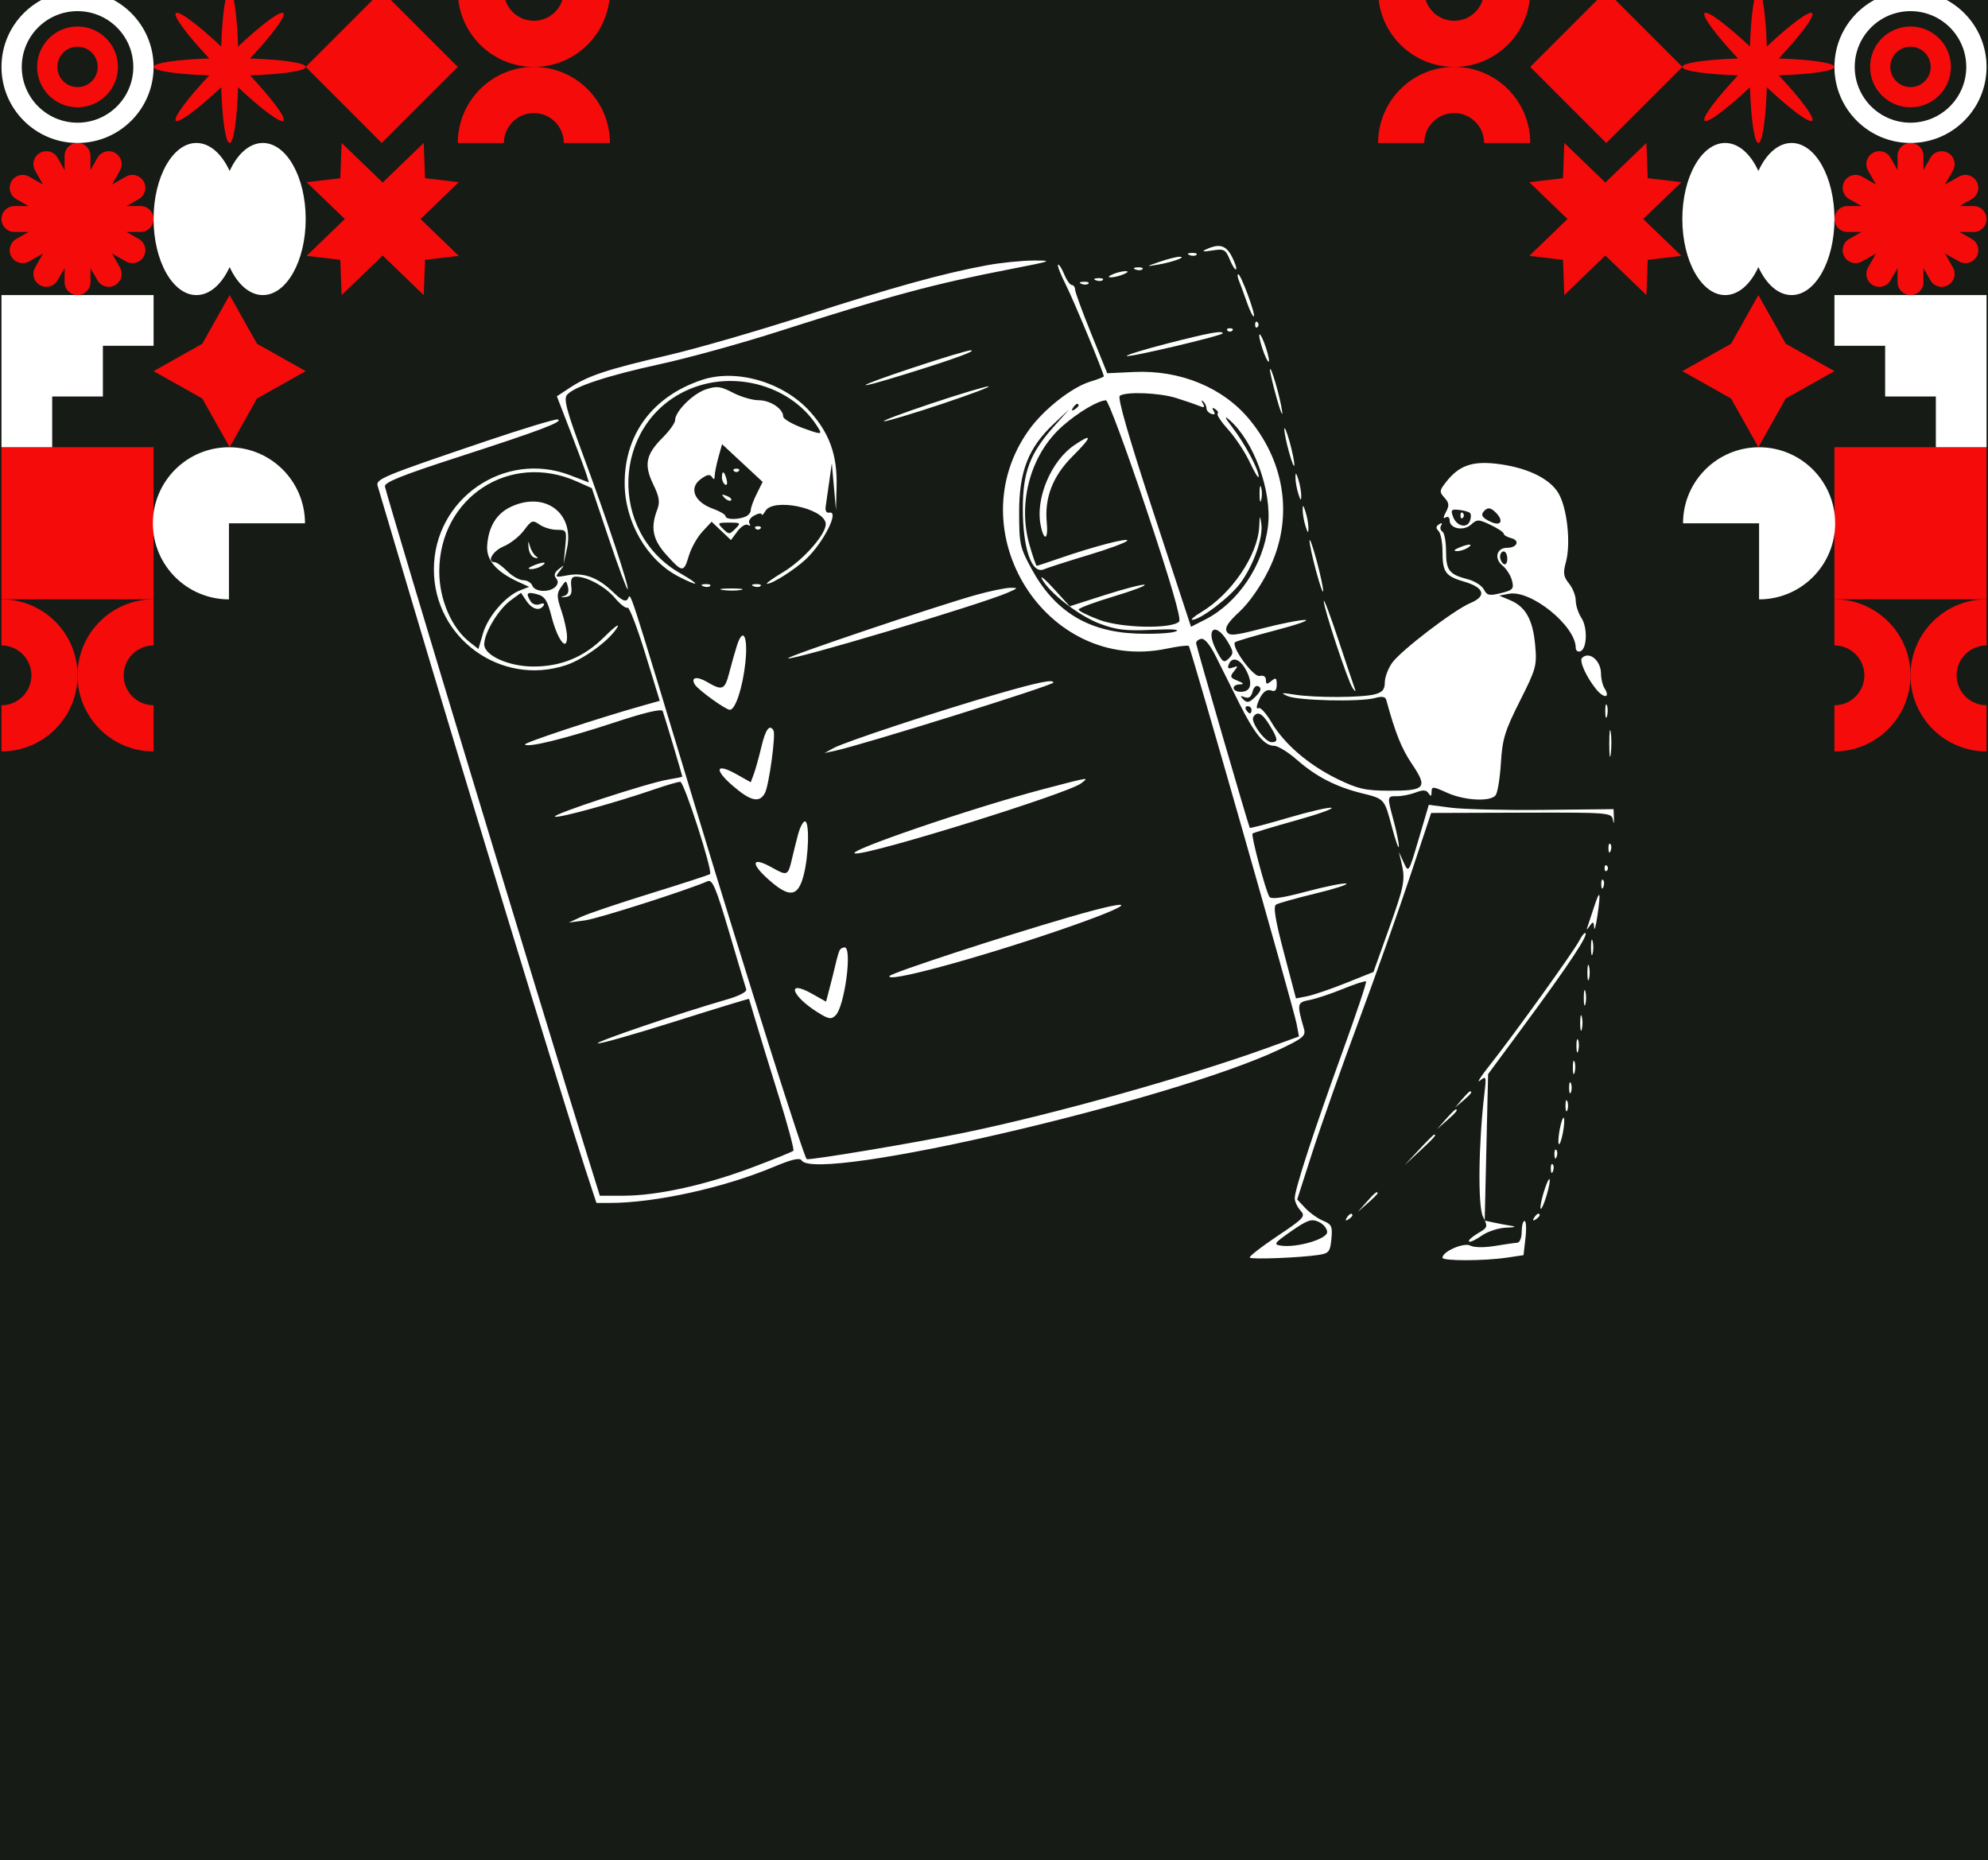 <svg width="590" height="552" viewBox="0 0 590 552" fill="none" xmlns="http://www.w3.org/2000/svg">
<rect x="0" y="0" width="590" height="552" fill="#333333" stroke="none"/>
<g clip-path="url(#clip0_435_1434)">
<rect width="590" height="552" fill="#171B16"/>
<rect width="45.142" height="45.142" transform="matrix(4.37114e-08 -1 -1 -4.37114e-08 45.582 177.858)" fill="#F60B0B"/>
<path d="M45.582 87.573L45.582 102.62L30.535 102.62L30.535 117.668L15.487 117.668L15.487 132.715L0.44 132.715L0.44 87.573L45.582 87.573Z" fill="white"/>
<path d="M113.296 -2.712L135.867 19.859L113.296 42.43L90.725 19.859L113.296 -2.712Z" fill="#F60B0B"/>
<path d="M45.582 177.858C33.116 177.858 23.011 187.963 23.011 200.429C23.011 212.895 33.116 223 45.582 223L45.582 209.31C40.677 209.31 36.701 205.334 36.701 200.429C36.701 195.524 40.677 191.548 45.582 191.548L45.582 177.858Z" fill="#F60B0B"/>
<path d="M0.439 223C12.905 223 23.011 212.895 23.011 200.429C23.011 187.963 12.905 177.858 0.439 177.858L0.439 191.548C5.344 191.548 9.321 195.524 9.321 200.429C9.321 205.334 5.344 209.31 0.439 209.31L0.439 223Z" fill="#F60B0B"/>
<path d="M135.867 -2.712C135.867 9.754 145.973 19.859 158.439 19.859C170.904 19.859 181.01 9.754 181.01 -2.712L167.32 -2.712C167.32 2.193 163.343 6.169 158.439 6.169C153.534 6.169 149.557 2.193 149.557 -2.712L135.867 -2.712Z" fill="#F60B0B"/>
<path d="M181.01 42.43C181.01 29.965 170.904 19.859 158.438 19.859C145.973 19.859 135.867 29.965 135.867 42.43L149.557 42.43C149.557 37.525 153.534 33.549 158.438 33.549C163.343 33.549 167.32 37.525 167.32 42.43L181.01 42.43Z" fill="#F60B0B"/>
<path d="M76.271 118.262L68.153 132.715L60.035 118.262L45.582 110.144L60.035 102.026L68.153 87.573L76.271 102.026L90.725 110.144L76.271 118.262Z" fill="#F60B0B"/>
<path fill-rule="evenodd" clip-rule="evenodd" d="M41.743 61.163C43.863 61.163 45.582 62.881 45.582 65.001C45.582 67.121 43.863 68.84 41.743 68.84L37.535 68.84L41.194 70.919C43.037 71.966 43.682 74.31 42.635 76.153C41.587 77.996 39.244 78.641 37.401 77.594L33.237 75.228L35.603 79.391C36.651 81.235 36.006 83.578 34.163 84.626C32.319 85.673 29.976 85.028 28.928 83.185L26.849 79.526L26.849 83.734C26.849 85.854 25.131 87.573 23.011 87.573C20.891 87.573 19.172 85.854 19.172 83.734L19.172 79.526L17.093 83.184C16.046 85.028 13.702 85.673 11.859 84.625C10.016 83.578 9.371 81.234 10.418 79.391L12.784 75.228L8.621 77.594C6.778 78.641 4.434 77.996 3.387 76.153C2.339 74.31 2.984 71.967 4.828 70.919L8.486 68.84L4.278 68.84C2.158 68.84 0.44 67.121 0.44 65.001C0.44 62.881 2.158 61.163 4.278 61.163L8.487 61.163L4.828 59.084C2.984 58.036 2.339 55.693 3.387 53.85C4.434 52.006 6.778 51.361 8.621 52.409L12.784 54.775L10.418 50.611C9.371 48.768 10.016 46.425 11.859 45.378C13.702 44.33 16.046 44.975 17.093 46.818L19.172 50.477L19.172 46.269C19.172 44.149 20.891 42.43 23.011 42.43C25.131 42.43 26.849 44.149 26.849 46.269L26.849 50.477L28.928 46.818C29.976 44.975 32.319 44.33 34.163 45.377C36.006 46.425 36.651 48.768 35.603 50.611L33.237 54.775L37.401 52.409C39.244 51.361 41.587 52.007 42.635 53.85C43.682 55.693 43.037 58.036 41.194 59.084L37.535 61.163L41.743 61.163Z" fill="#F60B0B"/>
<path d="M68.153 79.263C65.822 84.334 62.273 87.573 58.297 87.573C51.275 87.573 45.582 77.467 45.582 65.001C45.582 52.536 51.275 42.43 58.297 42.43C62.272 42.43 65.822 45.669 68.153 50.74C70.485 45.669 74.034 42.43 78.009 42.43C85.032 42.43 90.725 52.536 90.725 65.001C90.725 77.467 85.032 87.573 78.009 87.573C74.034 87.573 70.485 84.334 68.153 79.263Z" fill="white"/>
<path d="M70.655 13.819C70.351 4.286 69.346 -2.712 68.153 -2.712C66.96 -2.712 65.955 4.286 65.652 13.819C58.696 7.293 53.037 3.055 52.193 3.899C51.349 4.742 55.587 10.402 62.114 17.357C52.581 17.661 45.582 18.666 45.582 19.859C45.582 21.052 52.581 22.057 62.114 22.361C55.587 29.316 51.349 34.976 52.193 35.819C53.037 36.663 58.696 32.425 65.652 25.899C65.955 35.432 66.96 42.43 68.153 42.43C69.346 42.43 70.351 35.432 70.655 25.899C77.611 32.425 83.27 36.663 84.114 35.819C84.957 34.976 80.719 29.316 74.193 22.361C83.726 22.057 90.725 21.052 90.725 19.859C90.725 18.666 83.726 17.661 74.193 17.357C80.719 10.402 84.957 4.742 84.114 3.899C83.27 3.055 77.611 7.293 70.655 13.819Z" fill="#F60B0B"/>
<path fill-rule="evenodd" clip-rule="evenodd" d="M101.003 52.886L101.39 42.43L113.571 54.173L125.752 42.43L126.14 52.885L136.143 54.071L124.804 65.001L136.143 75.932L126.14 77.118L125.752 87.573L113.571 75.83L101.39 87.573L101.003 77.117L91 75.932L102.339 65.001L91 54.071L101.003 52.886Z" fill="#F60B0B"/>
<path fill-rule="evenodd" clip-rule="evenodd" d="M39.563 19.859C39.563 29 32.152 36.411 23.011 36.411C13.869 36.411 6.459 29 6.459 19.859C6.459 10.717 13.869 3.307 23.011 3.307C32.152 3.307 39.563 10.717 39.563 19.859ZM23.011 42.43C35.477 42.43 45.582 32.325 45.582 19.859C45.582 7.393 35.477 -2.712 23.011 -2.712C10.545 -2.712 0.44 7.393 0.44 19.859C0.44 32.325 10.545 42.43 23.011 42.43Z" fill="white"/>
<path fill-rule="evenodd" clip-rule="evenodd" d="M29.006 19.859C29.006 23.17 26.322 25.854 23.011 25.854C19.7 25.854 17.015 23.17 17.015 19.859C17.015 16.548 19.7 13.864 23.011 13.864C26.322 13.864 29.006 16.548 29.006 19.859ZM23.011 31.85C29.633 31.85 35.002 26.481 35.002 19.859C35.002 13.236 29.633 7.868 23.011 7.868C16.389 7.868 11.02 13.236 11.02 19.859C11.02 26.481 16.389 31.85 23.011 31.85Z" fill="#F60B0B"/>
<path d="M45.375 155.308C45.375 142.842 55.481 132.736 67.946 132.736C80.412 132.736 90.518 142.842 90.518 155.308L67.946 155.308L67.946 177.879C55.481 177.879 45.375 167.773 45.375 155.308Z" fill="white"/>
<rect x="544.428" y="177.858" width="45.142" height="45.142" transform="rotate(-90 544.428 177.858)" fill="#F60B0B"/>
<path d="M544.428 87.573L544.428 102.62L559.475 102.62L559.475 117.668L574.523 117.668L574.523 132.715L589.57 132.715L589.57 87.573L544.428 87.573Z" fill="white"/>
<path d="M476.714 -2.712L454.143 19.859L476.714 42.43L499.285 19.859L476.714 -2.712Z" fill="#F60B0B"/>
<path d="M544.428 177.858C556.893 177.858 566.999 187.963 566.999 200.429C566.999 212.895 556.893 223 544.428 223L544.428 209.31C549.333 209.31 553.309 205.334 553.309 200.429C553.309 195.524 549.333 191.548 544.428 191.548L544.428 177.858Z" fill="#F60B0B"/>
<path d="M589.57 223C577.105 223 566.999 212.895 566.999 200.429C566.999 187.963 577.105 177.858 589.57 177.858L589.57 191.548C584.665 191.548 580.689 195.524 580.689 200.429C580.689 205.334 584.665 209.31 589.57 209.31L589.57 223Z" fill="#F60B0B"/>
<path d="M454.142 -2.712C454.142 9.754 444.037 19.859 431.571 19.859C419.105 19.859 409 9.754 409 -2.712L422.69 -2.712C422.69 2.193 426.666 6.169 431.571 6.169C436.476 6.169 440.452 2.193 440.452 -2.712L454.142 -2.712Z" fill="#F60B0B"/>
<path d="M409 42.43C409 29.965 419.106 19.859 431.571 19.859C444.037 19.859 454.143 29.965 454.143 42.43L440.452 42.43C440.452 37.525 436.476 33.549 431.571 33.549C426.666 33.549 422.69 37.525 422.69 42.43L409 42.43Z" fill="#F60B0B"/>
<path d="M513.738 118.262L521.856 132.715L529.974 118.262L544.428 110.144L529.974 102.026L521.856 87.573L513.738 102.026L499.285 110.144L513.738 118.262Z" fill="#F60B0B"/>
<path fill-rule="evenodd" clip-rule="evenodd" d="M548.266 61.163C546.146 61.163 544.428 62.881 544.428 65.001C544.428 67.121 546.146 68.84 548.266 68.84L552.474 68.84L548.816 70.919C546.973 71.966 546.328 74.31 547.375 76.153C548.422 77.996 550.766 78.641 552.609 77.594L556.772 75.228L554.406 79.391C553.359 81.235 554.004 83.578 555.847 84.626C557.69 85.673 560.034 85.028 561.081 83.185L563.16 79.526L563.16 83.734C563.16 85.854 564.879 87.573 566.999 87.573C569.119 87.573 570.838 85.854 570.838 83.734L570.838 79.526L572.917 83.184C573.964 85.028 576.307 85.673 578.151 84.625C579.994 83.578 580.639 81.234 579.592 79.391L577.226 75.228L581.389 77.594C583.232 78.641 585.575 77.996 586.623 76.153C587.67 74.31 587.025 71.967 585.182 70.919L581.523 68.84L585.732 68.84C587.852 68.84 589.57 67.121 589.57 65.001C589.57 62.881 587.852 61.163 585.732 61.163L581.523 61.163L585.182 59.084C587.025 58.036 587.67 55.693 586.623 53.85C585.575 52.006 583.232 51.361 581.389 52.409L577.226 54.775L579.592 50.611C580.639 48.768 579.994 46.425 578.151 45.378C576.307 44.33 573.964 44.975 572.917 46.818L570.838 50.477L570.838 46.269C570.838 44.149 569.119 42.43 566.999 42.43C564.879 42.43 563.16 44.149 563.16 46.269L563.16 50.477L561.081 46.818C560.034 44.975 557.69 44.33 555.847 45.377C554.004 46.425 553.359 48.768 554.406 50.611L556.772 54.775L552.609 52.409C550.766 51.361 548.422 52.007 547.375 53.85C546.328 55.693 546.973 58.036 548.816 59.084L552.474 61.163L548.266 61.163Z" fill="#F60B0B"/>
<path d="M521.856 79.263C524.188 84.334 527.737 87.573 531.713 87.573C538.735 87.573 544.428 77.467 544.428 65.001C544.428 52.536 538.735 42.43 531.713 42.43C527.737 42.43 524.188 45.669 521.856 50.74C519.525 45.669 515.976 42.43 512 42.43C504.978 42.43 499.285 52.536 499.285 65.001C499.285 77.467 504.978 87.573 512 87.573C515.976 87.573 519.525 84.334 521.856 79.263Z" fill="white"/>
<path d="M519.355 13.819C519.658 4.286 520.663 -2.712 521.856 -2.712C523.049 -2.712 524.054 4.286 524.358 13.819C531.314 7.293 536.973 3.055 537.817 3.899C538.66 4.742 534.422 10.402 527.896 17.357C537.429 17.661 544.428 18.666 544.428 19.859C544.428 21.052 537.429 22.057 527.896 22.361C534.422 29.316 538.66 34.976 537.817 35.819C536.973 36.663 531.314 32.425 524.358 25.899C524.054 35.432 523.049 42.43 521.856 42.43C520.663 42.43 519.658 35.432 519.355 25.899C512.399 32.425 506.74 36.663 505.896 35.819C505.053 34.976 509.291 29.316 515.817 22.361C506.284 22.057 499.285 21.052 499.285 19.859C499.285 18.666 506.284 17.661 515.817 17.357C509.291 10.402 505.053 4.742 505.896 3.899C506.74 3.055 512.399 7.293 519.355 13.819Z" fill="#F60B0B"/>
<path fill-rule="evenodd" clip-rule="evenodd" d="M489.007 52.886L488.62 42.43L476.438 54.173L464.257 42.43L463.87 52.885L453.867 54.071L465.206 65.001L453.867 75.932L463.87 77.118L464.257 87.573L476.439 75.83L488.62 87.573L489.007 77.117L499.01 75.932L487.671 65.001L499.01 54.071L489.007 52.886Z" fill="#F60B0B"/>
<path fill-rule="evenodd" clip-rule="evenodd" d="M550.447 19.859C550.447 29 557.857 36.411 566.999 36.411C576.141 36.411 583.551 29 583.551 19.859C583.551 10.717 576.141 3.307 566.999 3.307C557.857 3.307 550.447 10.717 550.447 19.859ZM566.999 42.43C554.533 42.43 544.428 32.325 544.428 19.859C544.428 7.393 554.533 -2.712 566.999 -2.712C579.465 -2.712 589.57 7.393 589.57 19.859C589.57 32.325 579.465 42.43 566.999 42.43Z" fill="white"/>
<path fill-rule="evenodd" clip-rule="evenodd" d="M561.003 19.859C561.003 23.17 563.688 25.854 566.999 25.854C570.31 25.854 572.994 23.17 572.994 19.859C572.994 16.548 570.31 13.864 566.999 13.864C563.688 13.864 561.003 16.548 561.003 19.859ZM566.999 31.85C560.376 31.85 555.008 26.481 555.008 19.859C555.008 13.236 560.376 7.868 566.999 7.868C573.621 7.868 578.99 13.236 578.99 19.859C578.99 26.481 573.621 31.85 566.999 31.85Z" fill="#F60B0B"/>
<path d="M544.635 155.308C544.635 142.842 534.529 132.736 522.063 132.736C509.598 132.736 499.492 142.842 499.492 155.308L522.063 155.308L522.063 177.879C534.529 177.879 544.635 167.773 544.635 155.308Z" fill="white"/>
<path fill-rule="evenodd" clip-rule="evenodd" d="M358.06 73.963C356.502 74.668 356.966 74.768 359.765 74.334C363.289 73.787 363.722 74.013 364.987 77.064C365.746 78.894 366.578 80.18 366.835 79.922C367.094 79.663 366.536 77.966 365.595 76.149C363.853 72.783 361.91 72.219 358.06 73.963ZM353.048 75.711C353.819 76.019 354.742 75.981 355.097 75.626C355.452 75.272 354.821 75.019 353.694 75.065C352.449 75.117 352.195 75.37 353.048 75.711ZM344.16 77.692C339.944 79.149 339.936 79.161 343.626 78.539C347.987 77.804 352.447 76.177 350.041 76.199C349.159 76.207 346.513 76.878 344.16 77.692ZM292.84 78.734C279.791 81.15 264.704 85.331 238.848 93.695C225.029 98.166 206.746 103.449 198.219 105.434C180.156 109.64 174.55 111.494 169.182 115.034L165.27 117.614L169.311 128.079C171.534 133.835 173.675 139.587 174.07 140.862L174.787 143.18L169.129 141.017C149.682 133.584 128.77 148.079 128.77 168.99C128.77 189.371 148.691 203.802 167.985 197.398C173.387 195.606 181.305 189.716 183.286 186.018C183.88 184.91 182.052 186.314 179.227 189.138C173.343 195.016 166.482 197.847 158.202 197.811C150.881 197.779 143.685 194.502 143.709 191.21C143.733 187.781 147.913 180.84 151.56 178.171L154.617 175.934L156.234 178.338C157.933 180.863 160.222 181.469 161.325 179.685C161.708 179.066 161.248 178.909 160.211 179.307C159.211 179.691 158.035 179.338 157.499 178.494C155.944 176.04 156.371 175.544 159.352 176.341C161.695 176.967 162.44 178.102 163.672 182.925C165.45 189.879 168.283 193.623 168.283 189.02C168.283 187.446 167.539 183.97 166.631 181.296C165.198 177.081 165.18 176.146 166.494 174.271C168 172.123 168.014 172.123 168.566 174.232C168.928 175.615 168.509 176.541 167.366 176.885C166.191 177.239 166.317 177.339 167.748 177.188C169.408 177.013 169.809 176.31 169.542 174.044C169.294 171.937 169.675 171.127 170.914 171.127C174.242 171.127 179.643 174.082 182.489 177.461C184.072 179.342 185.764 180.636 186.248 180.337C186.732 180.039 189.081 186.136 191.467 193.888L195.806 207.983L190.865 209.374C177.4 213.163 155.295 220.467 155.79 220.963C156.758 221.929 167.709 219.233 182.25 214.449C191.519 211.399 196.397 210.251 196.692 211.05C197.197 212.42 202.496 230.148 202.496 230.468C202.496 230.584 200.628 230.977 198.344 231.341C192.359 232.297 163.236 241.856 164.716 242.379C165.977 242.825 182.846 238.172 194.378 234.197C197.85 232.999 201.233 232.019 201.893 232.019C203.035 232.019 211.589 258.543 210.725 259.406C210.5 259.633 202.662 262.184 193.307 265.077C183.954 267.97 174.617 271.113 172.559 272.063L168.817 273.79L173.61 273.15C177.527 272.626 203.729 264.259 210.046 261.515C211.418 260.919 212.551 263.616 216.38 276.583C218.945 285.27 221.234 292.934 221.468 293.615C221.721 294.346 219.346 295.583 215.67 296.637C202.159 300.511 176.364 309.285 177.416 309.649C178.029 309.861 188.359 306.93 200.372 303.134C212.386 299.339 222.253 296.327 222.3 296.443C222.347 296.557 223.237 299.535 224.276 303.061C225.315 306.586 228.378 316.561 231.083 325.226C233.788 333.89 235.756 341.225 235.456 341.524C235.157 341.825 229.662 344.049 223.247 346.467C209.432 351.676 195.083 354.84 185.182 354.859L178.024 354.873L174.282 342.854C160.324 298.027 116.641 153.648 114.243 144.42C113.923 143.188 118.989 141.146 136.145 135.592C160.162 127.819 167.323 125.115 165.559 124.487C164.944 124.268 155.321 127.175 144.176 130.948C113.459 141.343 111.44 142.18 112.092 144.246C112.401 145.223 116.71 159.723 121.668 176.468C135.774 224.113 167.503 328.042 173.768 347.128L177.012 357.009L180.933 357.006C194.46 356.995 214.834 352.511 229.705 346.269C234.941 344.071 237.358 343.51 237.891 344.37C242.101 351.178 347.625 326.672 379.812 311.414C386.696 308.149 387.583 307.404 387.003 305.376C384.843 297.821 384.905 297.502 388.692 296.765C390.662 296.381 395.135 294.891 398.632 293.455C402.13 292.018 405.184 291.034 405.419 291.269C405.655 291.504 402.479 300.984 398.363 312.335C389.891 335.699 384.254 352.984 384.254 355.602C384.254 356.578 385.018 358.218 385.951 359.248C387.533 360.996 387.069 361.508 379.005 366.903C374.251 370.083 370.608 372.931 370.91 373.231C371.505 373.827 385.926 373.259 391.361 372.426C394.391 371.961 394.766 371.489 395.129 367.694C395.486 363.956 395.207 363.344 392.672 362.294C391.098 361.644 388.724 359.955 387.395 358.541L384.979 355.971L389.538 341.801C392.045 334.008 398.206 316.575 403.228 303.061C408.248 289.547 415.142 270.115 418.547 259.878L424.736 241.267L451.492 241.183C477.431 241.102 478.262 241.165 478.665 243.236C478.949 244.696 479.049 244.543 478.978 242.756L478.876 240.138L458.027 240.353C446.56 240.471 434.223 240.181 430.611 239.708L424.043 238.848L421.044 248.998C418.061 259.089 418.037 259.128 416.606 255.999L415.168 252.851L415.926 256.056C417.124 261.118 416.804 262.777 412.074 275.999L407.616 288.464L399.41 291.748C394.897 293.554 389.722 295.32 387.912 295.671L384.619 296.311L381.048 282.769C378.467 272.979 377.819 269.014 378.711 268.463C379.39 268.044 384.642 266.567 390.385 265.18C396.128 263.793 400.25 262.462 399.545 262.224C398.841 261.986 393.584 263.035 387.863 264.556C380.478 266.521 377.247 266.975 376.72 266.124C375.597 264.308 371.224 247.888 371.729 247.384C371.971 247.141 377.638 245.422 384.322 243.563C391.005 241.705 395.88 239.987 395.155 239.745C394.431 239.504 388.734 240.81 382.495 242.649C376.257 244.487 371.043 245.853 370.908 245.683C370.589 245.279 355.171 192.268 354.99 190.953C354.914 190.401 355.574 189.791 356.456 189.599C357.488 189.374 359.065 191.258 360.875 194.877C362.423 197.972 365.487 204.11 367.683 208.517C372.275 217.733 375.212 221.337 378.129 221.337C379.259 221.337 382.345 223.237 384.986 225.56C390.538 230.443 396.466 233.5 404.034 235.382C410.97 237.107 410.828 236.949 413.111 245.512C414.187 249.548 415.105 252.13 415.151 251.249C415.197 250.367 414.524 247.002 413.656 243.771C411.62 236.187 411.605 236.293 414.656 236.293C416.088 236.293 418.573 235.794 420.18 235.183C422.382 234.346 423.316 234.412 423.976 235.45C424.627 236.475 424.854 236.363 424.867 235.01C424.881 233.337 425.243 233.356 429.427 235.253C434.6 237.599 442.278 238.01 443.863 236.026C444.45 235.292 445.157 230.991 445.434 226.47C445.872 219.312 446.601 216.932 451.063 208.065C455.922 198.415 456.159 197.543 455.602 191.409C454.922 183.909 452.773 180.058 448.195 178.135L444.939 176.766L447.804 176.219C454.331 174.973 467.649 185.736 467.649 192.257C467.649 193.072 468.251 193.542 468.986 193.3C471.008 192.638 471.226 186.271 469.327 183.374C468.404 181.968 467.649 179.651 467.649 178.227C467.649 176.803 466.751 174.529 465.654 173.175C464.002 171.137 463.84 170.061 464.71 166.914C466.275 161.248 465.092 150.531 462.424 146.217C459.694 141.803 452.748 138.584 443.831 137.599C436.828 136.825 432.944 138.252 429.237 142.96C427.168 145.588 427.125 145.969 428.693 147.7C430.077 149.228 430.161 150.028 429.138 151.937C428.288 153.525 428.26 154.056 429.052 153.566C429.707 153.162 430.228 153.547 430.228 154.434C430.228 156.895 434.352 157.708 436.588 155.687C438.373 154.072 438.804 154.079 442.391 155.788C444.522 156.804 446.266 157.971 446.266 158.381C446.266 158.791 447.276 159.391 448.512 159.713C451.197 160.415 450.236 162.581 447.239 162.581C444.152 162.581 443.348 165.776 445.912 167.851C447.089 168.803 448.362 170.81 448.738 172.31C449.355 174.763 449.025 175.134 445.438 176.022C441.998 176.874 441.309 176.726 440.386 174.936C439.797 173.797 437.632 172.429 435.574 171.899C430.084 170.484 429.159 169.284 429.159 163.582C429.159 160.75 428.671 158.131 428.073 157.763C427.475 157.393 427.309 156.569 427.703 155.932C428.149 155.211 427.919 155.082 427.093 155.592C426.137 156.183 426.091 156.737 426.928 157.574C427.567 158.212 428.098 160.922 428.106 163.596C428.128 169.869 428.915 170.966 434.608 172.643C440.522 174.385 441.261 176.917 436.446 178.936C431.539 180.993 415.797 193.012 413.156 196.718C411.962 198.394 410.983 201.005 410.983 202.519C410.983 204.62 410.287 205.456 408.043 206.051C404.22 207.066 390.398 207.125 384.254 206.153C380.244 205.518 379.888 205.588 382.116 206.572C385.233 207.949 403.734 208.365 408.067 207.155C410.137 206.577 411.143 206.738 411.405 207.689C414.15 217.681 415.936 222.126 419.084 226.8C423.808 233.813 423.04 234.698 412.263 234.665C405.22 234.643 403.021 234.149 397.01 231.231C388.426 227.064 381.116 220.795 377.344 214.364C375.786 211.707 374.063 209.811 373.514 210.149C372.954 210.496 372.819 209.922 373.207 208.84C374.342 205.664 375.768 204.337 377.383 204.955C378.423 205.355 378.908 204.783 378.908 203.16C378.908 201.163 378.649 200.993 377.305 202.107C375.998 203.191 375.701 203.135 375.701 201.804C375.701 200.793 374.988 200.338 373.83 200.612C371.973 201.049 365.286 191.86 366.546 190.601C366.85 190.297 372.283 188.695 378.618 187.041C384.951 185.388 388.864 184.015 387.313 183.99C385.761 183.967 380.096 185.086 374.727 186.48C366.251 188.68 364.845 188.805 364.073 187.427C363.432 186.283 364.49 184.635 367.855 181.536C370.673 178.941 374.111 174.031 376.519 169.161C383.814 154.414 381.718 137.791 370.902 124.602C363.049 115.027 350.296 109.753 336.549 110.397L328.603 110.769L323.844 99.017C321.227 92.554 319.074 86.666 319.06 85.931C319.047 85.197 318.613 84.596 318.095 84.596C317.579 84.596 316.551 83.138 315.814 81.356C315.075 79.575 314.262 78.326 314.008 78.58C313.753 78.833 314.769 81.454 316.264 84.402C318.584 88.977 327.588 110.674 327.588 111.689C327.588 111.879 325.785 112.583 323.579 113.253C318.101 114.922 309.76 121.481 305.409 127.542C283.868 157.546 310.451 199.929 346.164 192.521C349.565 191.815 352.556 191.445 352.809 191.698C353.446 192.334 383.927 299.165 384.803 303.829L385.51 307.598L376.129 310.991C352.423 319.56 312.73 330.675 286.351 336.129C271.748 339.148 239.837 344.488 239.399 343.986C238.363 342.796 221.337 288.957 206.861 241.1C185.611 170.837 187.328 176.132 186.317 177.764C185.706 178.753 184.54 178.207 181.961 175.721C177.437 171.36 173.274 169.828 168.418 170.737C164.718 171.429 164.614 171.368 166.144 169.425C167.629 167.54 167.608 167.498 165.864 168.865C164.565 169.883 164.307 170.737 165.037 171.614C165.743 172.466 165.677 173.303 164.836 174.144C163.055 175.923 158.709 175.704 157.978 173.798C157.639 172.916 156.43 172.195 155.29 172.195C154.149 172.195 152.014 170.993 150.544 169.525C149.074 168.056 147.412 166.854 146.851 166.854C144.331 166.854 146.184 163.53 149.467 162.159C151.468 161.324 154.187 159.178 155.51 157.39C157.726 154.396 158.089 154.262 160.129 155.689C161.347 156.542 163.67 157.239 165.292 157.239C168.166 157.239 168.229 157.368 167.754 162.314L167.267 167.388L168.274 162.727C170.55 152.196 161.649 145.655 151.558 150.44C147.319 152.449 144.96 156.346 144.581 161.961C144.294 166.229 147.289 169.701 153.849 172.699L157.056 174.166L154.359 175.198C150.078 176.837 144.804 182.955 143.336 187.985L141.986 192.607L139.32 190.511C133.976 186.312 130.339 177.789 130.363 169.525C130.427 147.631 151.275 134.011 171.161 142.873L175.643 144.871L180.76 160.069C183.575 168.43 186.057 175.088 186.279 174.868C186.825 174.322 179.965 153.72 172.843 134.516C168.167 121.912 167.246 118.425 168.268 117.195C170.301 114.748 180.274 111.463 196.179 108.002C204.282 106.239 219.724 101.98 230.493 98.539C264.877 87.552 276.99 84.297 300.325 79.778C312.227 77.472 312.691 77.294 306.74 77.32C303.211 77.335 296.957 77.972 292.84 78.734ZM337.011 79.984C337.782 80.292 338.705 80.254 339.059 79.899C339.414 79.545 338.784 79.293 337.657 79.338C336.411 79.39 336.158 79.643 337.011 79.984ZM330.261 81.391C328.913 81.97 328.716 82.308 329.727 82.308C330.609 82.308 332.293 81.896 333.469 81.391C334.817 80.812 335.014 80.473 334.003 80.473C333.121 80.473 331.437 80.885 330.261 81.391ZM367.681 83.26C368.1 84.289 369.168 87.199 370.054 89.728C370.94 92.257 371.868 94.123 372.117 93.875C372.685 93.307 368.269 81.391 367.491 81.391C367.176 81.391 367.262 82.231 367.681 83.26ZM325.25 83.189C326.021 83.497 326.944 83.459 327.299 83.104C327.654 82.749 327.023 82.497 325.896 82.543C324.65 82.595 324.397 82.848 325.25 83.189ZM320.973 84.257C321.744 84.566 322.667 84.527 323.022 84.172C323.377 83.818 322.746 83.566 321.619 83.612C320.374 83.663 320.12 83.916 320.973 84.257ZM372.493 96.347C372.493 97.13 372.814 97.45 373.207 97.059C373.598 96.667 373.598 96.026 373.207 95.634C372.814 95.243 372.493 95.564 372.493 96.347ZM364.296 98.127C364.688 98.519 365.33 98.519 365.722 98.127C366.114 97.736 365.793 97.415 365.009 97.415C364.226 97.415 363.905 97.736 364.296 98.127ZM346.523 101.924C339.59 103.706 334.133 105.379 334.397 105.643C334.942 106.187 362.871 99.593 362.871 98.92C362.871 98.024 358.788 98.774 346.523 101.924ZM373.725 99.552C373.725 100.433 374.374 102.837 375.166 104.893C375.959 106.949 376.608 107.911 376.608 107.03C376.608 106.148 375.959 103.745 375.166 101.688C374.374 99.632 373.725 98.67 373.725 99.552ZM270.923 109.132C253.03 115.078 251.936 116.248 269.319 110.847C283.446 106.456 290.205 103.974 288.029 103.977C287.147 103.979 279.449 106.298 270.923 109.132ZM376.901 109.7C376.856 110.288 377.764 114.134 378.92 118.247C380.076 122.36 380.782 124.008 380.486 121.909C379.904 117.748 377.032 107.972 376.901 109.7ZM208.376 112.733C193.808 117.555 185.389 128.768 185.389 143.351C185.389 154.896 192.017 166.33 201.514 171.172C207.819 174.385 207.987 173.633 201.761 170.065C180.535 157.902 181.659 126.144 203.677 115.909C217.827 109.331 235.646 114.549 243.119 127.458C243.986 128.955 243.325 128.897 238.278 127.04C235.063 125.857 232.433 124.31 232.433 123.603C232.433 121.316 228.611 118.781 225.164 118.781C223.318 118.781 219.881 117.778 217.526 116.551C213.84 114.632 212.729 114.494 209.51 115.555C205.637 116.832 200.358 122.108 200.358 124.702C200.358 125.52 198.691 127.853 196.655 129.888C191.673 134.865 191.055 137.925 193.861 143.717C195.68 147.473 195.916 148.987 195.038 151.292C192.994 156.666 193.722 160.195 197.809 164.714C202.573 169.983 202.927 169.992 204.459 164.88C205.138 162.618 206.93 159.435 208.441 157.803L211.191 154.839L214.061 157.556L216.93 160.274L218.867 157.666C219.933 156.232 221.33 155.384 221.973 155.78C222.654 156.201 222.836 156.01 222.411 155.322C222.009 154.672 222.657 153.62 223.849 152.982C225.041 152.344 226.032 152.2 226.05 152.662C226.068 153.123 226.572 152.659 227.172 151.631C229.444 147.734 244.201 150.699 245.042 155.221C245.569 158.054 238.626 166.079 232.436 169.792C229.252 171.701 227.107 173.261 227.668 173.259C229.267 173.253 235.863 169.065 239.19 165.944C244.399 161.057 249.212 151.501 246.145 152.138C245.267 152.32 244.851 151.619 245.051 150.295C245.228 149.12 245.708 145.755 246.119 142.817L246.864 137.476L247.482 144.42L248.101 151.364L248.285 144.343C248.528 135.141 246.2 128.6 240.384 122.137C232.564 113.446 218.609 109.346 208.376 112.733ZM276.268 119.798C267.742 122.646 261.487 124.999 262.369 125.028C263.251 125.056 270.949 122.749 279.476 119.9C288.002 117.052 294.257 114.699 293.375 114.67C292.493 114.642 284.795 116.949 276.268 119.798ZM349.069 118.118C351.662 118.929 354.704 119.972 355.829 120.437C357.422 121.094 357.681 120.945 356.995 119.764C356.472 118.864 356.509 118.609 357.087 119.137C357.621 119.627 358.06 120.548 358.06 121.184C358.06 121.821 358.728 122.565 359.545 122.836C360.535 123.166 360.748 122.873 360.182 121.959C359.609 121.033 359.757 120.849 360.638 121.394C361.357 121.837 361.68 122.463 361.358 122.786C361.035 123.108 362.493 125.276 364.598 127.604C366.703 129.932 369.576 134.307 370.983 137.326C372.391 140.346 373.547 142.198 373.552 141.439C373.568 139.362 369.42 131.61 365.715 126.793C363.542 123.968 363.224 123.206 364.775 124.544C372.121 130.877 377.541 145.708 376.316 156.123C374.952 167.713 367.445 178.89 357.68 183.867L353.469 186.014L342.335 152.131C335.006 129.826 331.588 117.978 332.335 117.461C334.214 116.16 344.042 116.546 349.069 118.118ZM340.207 151.09C347.414 172.634 350.659 183.756 349.946 184.469C347.681 186.731 332.781 186.413 326.252 183.964C322.871 182.694 320.104 181.314 320.104 180.895C320.104 180.478 324.76 178.737 330.451 177.029C336.141 175.321 340.294 173.756 339.681 173.552C339.067 173.348 333.821 174.699 328.02 176.556L317.475 179.931L312.742 174.727C310.139 171.866 308.556 170.558 309.224 171.819C311.418 175.961 320.209 182.764 326.362 185.082C331.328 186.953 334.081 187.278 341.874 186.919C348.131 186.63 350.491 186.804 348.823 187.432C347.435 187.955 342.209 188.223 337.211 188.028C322.817 187.468 312.944 181.361 306.13 168.804C302.685 162.457 302.463 161.431 302.463 151.898C302.463 139.836 305.232 132.819 312.793 125.725L317.348 121.452L312.75 126.605C305.682 134.528 303.578 140.072 303.552 150.829C303.526 162.683 306.18 170.461 309.747 168.98C311.033 168.447 316.997 166.533 323.002 164.728C329.005 162.924 334.188 161.008 334.521 160.473C335.17 159.422 324.549 162.189 314.323 165.733C310.851 166.937 307.857 167.922 307.671 167.922C307.486 167.922 306.54 165.193 305.569 161.856C301.887 149.198 305.87 134.77 315.351 126.432C319.997 122.345 325.891 118.853 328.226 118.805C328.87 118.791 334.261 133.32 340.207 151.09ZM320.104 120.32C320.104 120.58 319.548 121.134 318.869 121.553C318.105 122.026 317.925 121.847 318.399 121.083C319.16 119.851 320.104 119.429 320.104 120.32ZM381.163 127.327C381.122 128.208 381.758 131.333 382.576 134.271C383.394 137.209 384.097 138.891 384.138 138.01C384.179 137.129 383.543 134.004 382.725 131.066C381.907 128.128 381.204 126.446 381.163 127.327ZM318.816 132.127C312.008 136.749 307.324 147.739 308.804 155.619C309.776 160.798 311.166 160.358 310.658 155.032C309.959 147.708 312.455 141.278 318.243 135.495C324.178 129.564 324.386 128.345 318.816 132.127ZM224.575 146.554C223.604 148.498 222.81 150.685 222.81 151.414C222.81 152.141 222.049 153.029 221.119 153.386C218.713 154.309 215.326 154.188 215.326 153.181C215.326 152.711 213.613 151.708 211.519 150.951C206.098 148.993 204.379 144.893 207.875 142.259C209.78 140.823 210.695 140.634 211.283 141.556C211.846 142.44 212.093 142.339 212.108 141.215C212.12 140.334 212.618 137.859 213.213 135.716L214.296 131.82L220.318 137.42L226.339 143.02L224.575 146.554ZM217.82 139.791C218.213 140.182 218.854 140.182 219.247 139.791C219.638 139.399 219.317 139.078 218.533 139.078C217.75 139.078 217.429 139.399 217.82 139.791ZM214.257 141.686C214.257 142.533 214.693 143.495 215.226 143.824C215.759 144.154 215.944 143.46 215.636 142.284C214.983 139.79 214.257 139.475 214.257 141.686ZM384.467 141.749C384.467 142.924 384.853 145.087 385.323 146.556C386.001 148.672 386.18 148.783 386.18 147.09C386.18 145.915 385.794 143.752 385.323 142.283C384.646 140.168 384.467 140.057 384.467 141.749ZM373.811 146.556C373.811 148.613 374.031 149.455 374.299 148.426C374.569 147.397 374.569 145.716 374.299 144.687C374.031 143.658 373.811 144.5 373.811 146.556ZM215.04 147.757C215.766 148.488 216.629 148.816 216.957 148.487C217.287 148.158 216.693 147.56 215.639 147.159C214.116 146.58 213.993 146.702 215.04 147.757ZM386.605 151.364C386.605 152.539 386.991 154.702 387.462 156.171C388.14 158.286 388.318 158.397 388.318 156.705C388.318 155.53 387.932 153.367 387.462 151.898C386.784 149.783 386.605 149.671 386.605 151.364ZM436.276 152.243C436.623 152.59 436.609 153.651 436.245 154.602C435.344 156.944 432.271 156.169 431.223 153.335C430.485 151.336 430.719 151.072 433.008 151.323C434.458 151.481 435.928 151.896 436.276 152.243ZM443.914 152.111C446.343 154.539 445.488 156.257 442.524 154.908C439.796 153.667 439.296 152.808 440.564 151.542C441.595 150.512 442.461 150.66 443.914 152.111ZM433.436 152.966C433.436 153.749 433.757 154.07 434.149 153.679C434.54 153.287 434.54 152.646 434.149 152.253C433.757 151.862 433.436 152.183 433.436 152.966ZM373.722 156.171C373.355 164.693 365.52 176.276 356.456 181.7C354.398 182.93 353.232 183.94 353.867 183.942C356.256 183.951 365.061 177.216 368.151 173.016C372.04 167.732 374.944 159.458 374.331 155.405C373.938 152.793 373.863 152.886 373.722 156.171ZM218.228 156.934C216.497 158.663 216.293 158.663 214.562 156.934C212.831 155.204 212.933 155.103 216.395 155.103C219.857 155.103 219.959 155.204 218.228 156.934ZM224.235 156.883C224.628 157.274 225.269 157.274 225.662 156.883C226.053 156.491 225.732 156.171 224.948 156.171C224.165 156.171 223.844 156.491 224.235 156.883ZM388.652 160.444C388.612 161.325 389.488 165.412 390.598 169.525C391.706 173.637 392.647 176.281 392.687 175.4C392.726 174.519 391.851 170.433 390.741 166.32C389.632 162.207 388.691 159.563 388.652 160.444ZM156.858 162.497C156.968 163.92 157.778 165.278 158.66 165.516C159.72 165.802 159.852 165.649 159.051 165.065C158.384 164.58 157.574 163.222 157.25 162.046C156.786 160.362 156.703 160.457 156.858 162.497ZM432.901 162.581C431.491 163.186 431.309 163.519 432.367 163.557C433.249 163.59 434.692 163.15 435.574 162.581C437.529 161.319 435.84 161.319 432.901 162.581ZM447.335 165.849C447.335 167.058 446.854 167.751 446.266 167.388C445.678 167.025 445.197 166.035 445.197 165.188C445.197 164.341 445.678 163.649 446.266 163.649C446.854 163.649 447.335 164.639 447.335 165.849ZM158.125 167.922C156.715 168.528 156.533 168.86 157.591 168.898C158.473 168.932 159.916 168.491 160.798 167.922C162.753 166.66 161.065 166.66 158.125 167.922ZM208.711 173.993C209.482 174.302 210.404 174.263 210.759 173.909C211.114 173.554 210.484 173.302 209.357 173.348C208.111 173.399 207.858 173.652 208.711 173.993ZM223.679 173.993C224.45 174.302 225.373 174.263 225.728 173.909C226.083 173.554 225.452 173.302 224.325 173.348C223.079 173.399 222.826 173.652 223.679 173.993ZM214.539 175.099C216.164 175.343 218.57 175.337 219.885 175.084C221.2 174.831 219.87 174.63 216.93 174.637C213.989 174.646 212.914 174.853 214.539 175.099ZM289.633 176.571C278.028 179.807 233.376 194.859 233.881 195.364C234.725 196.207 290.97 179.408 299.033 175.905C302.207 174.526 302.264 174.418 299.79 174.449C298.32 174.469 293.749 175.423 289.633 176.571ZM392.871 178.357C392.779 180.341 400.086 202.364 401.46 204.244C402.405 205.537 402.481 205.434 401.853 203.71C401.425 202.535 399.243 196.045 397.004 189.288C394.765 182.531 392.905 177.613 392.871 178.357ZM364.368 190.462C366.123 193.433 366.156 193.94 364.69 195.407C363.223 196.873 362.83 196.601 360.87 192.762C357.672 186.497 360.805 184.437 364.368 190.462ZM218.68 191.682C218.077 193.596 217.058 197.206 216.414 199.704C215.113 204.748 214.367 205.061 209.911 202.431C206.79 200.588 204.877 200.976 206.238 203.176C207.227 204.775 215.38 210.654 216.61 210.654C218.253 210.654 220.425 204.036 221.211 196.63C222.04 188.816 220.518 185.839 218.68 191.682ZM469.503 195.27C468.626 196.145 470.8 200.946 473.69 204.515C476.052 207.433 478.035 207.172 476.148 204.193C475.608 203.34 475.159 201.415 475.149 199.917C475.126 196.004 471.639 193.135 469.503 195.27ZM369.871 198.999C371.888 202.898 371.269 205.312 368.25 205.312C365.604 205.312 365.316 203.203 367.949 203.108C369.322 203.058 369.148 202.771 367.293 202.029C365.084 201.146 364.949 200.791 366.224 199.226C367.493 197.666 367.447 197.522 365.866 198.114C364.567 198.6 364.218 198.352 364.644 197.246C365.628 194.681 368.056 195.495 369.871 198.999ZM296.048 205.938C278.875 210.876 250.721 220.174 247.401 222.005L244.728 223.48L247.935 222.783C256.356 220.955 312.62 203.378 312.62 202.575C312.62 201.541 308.278 202.422 296.048 205.938ZM372.613 206.735C370.808 208.54 370.12 208.707 369.03 207.611C367.944 206.517 368.018 206.382 369.413 206.911C370.601 207.363 371.332 206.847 371.746 205.265C372.115 203.855 372.834 203.26 373.599 203.732C374.477 204.274 374.185 205.166 372.613 206.735ZM476.411 211.188C476.432 212.95 476.672 213.542 476.944 212.503C477.215 211.463 477.197 210.021 476.904 209.298C476.611 208.575 476.39 209.425 476.411 211.188ZM371.424 210.654C371.424 211.241 371.213 211.722 370.953 211.722C370.693 211.722 370.184 211.241 369.82 210.654C369.457 210.066 369.67 209.585 370.292 209.585C370.914 209.585 371.424 210.066 371.424 210.654ZM376.782 215.194C379.305 219.329 379.415 220.268 377.377 220.268C375.442 220.268 371.064 214.237 371.955 212.798C373.128 210.899 374.61 211.635 376.782 215.194ZM477.603 220.802C477.609 224.328 477.808 225.641 478.047 223.721C478.284 221.801 478.28 218.917 478.036 217.311C477.791 215.706 477.597 217.277 477.603 220.802ZM225.974 221.604C225.245 224.688 224.234 228.324 223.73 229.684L222.811 232.156L218.546 229.761C212.439 226.332 211.817 228.307 217.464 233.193C222.778 237.789 225.395 238.383 227.015 235.358C228.214 233.12 230.28 218.047 229.561 216.796C228.411 214.802 227.198 216.429 225.974 221.604ZM309.947 234.116C288.741 239.665 249.561 253.075 253.901 253.299C258.838 253.552 316.821 235.53 320.825 232.498C323.362 230.576 323.622 230.538 309.947 234.116ZM236.81 247.777C236.231 249.981 235.425 253.225 235.017 254.988C233.879 259.904 233.637 260.008 229.159 257.493C223.145 254.116 222.542 256.089 228.081 261.019C234.281 266.537 236.818 266.239 238.495 259.795C240.035 253.871 240.283 243.771 238.889 243.771C238.324 243.771 237.388 245.574 236.81 247.777ZM477.356 251.871C477.408 253.116 477.661 253.369 478.002 252.518C478.311 251.746 478.273 250.825 477.918 250.47C477.563 250.115 477.31 250.745 477.356 251.871ZM476.203 257.658C476.203 258.441 476.523 258.762 476.916 258.371C477.307 257.979 477.307 257.338 476.916 256.946C476.523 256.555 476.203 256.875 476.203 257.658ZM475.218 262.554C475.269 263.799 475.523 264.052 475.864 263.201C476.173 262.429 476.134 261.507 475.779 261.153C475.424 260.798 475.172 261.428 475.218 262.554ZM473.097 269.136C472.376 271.343 471.541 273.87 471.241 274.751C470.755 276.175 470.82 276.175 471.829 274.751C472.789 273.393 472.985 273.475 473.112 275.285C473.194 276.46 473.645 274.78 474.112 271.55C475.139 264.47 474.847 263.775 473.097 269.136ZM317.431 272.157C297.542 277.917 264.594 288.703 264.013 289.644C262.664 291.822 289.187 284.686 314.116 276.163C337.372 268.212 339.364 265.806 317.431 272.157ZM468.622 279.291C467.016 282.405 448.91 307.591 442.32 315.88C439.516 319.406 438.115 321.581 439.205 320.713C441.094 319.21 441.157 319.384 440.555 324.452C438.785 339.34 438.563 357.953 440.118 361.068C441.632 364.101 441.58 364.268 438.555 366.053C436.835 367.069 435.673 368.146 435.973 368.447C436.275 368.748 437.946 367.98 439.687 366.74C441.43 365.5 444.703 364.422 446.965 364.342C449.675 364.246 450.166 364.053 448.404 363.776C446.934 363.544 444.584 363.104 443.182 362.796L440.634 362.239L441.135 340.507L441.637 318.777L451.779 305.043C465.852 285.983 471.867 276.888 470.397 276.888C470.103 276.888 469.304 277.969 468.622 279.291ZM472.174 281.161C472.174 283.217 472.394 284.058 472.663 283.03C472.932 282.001 472.932 280.32 472.663 279.291C472.394 278.262 472.174 279.104 472.174 281.161ZM249.215 281.962C248.968 282.402 248.432 284.205 248.024 285.968C247.616 287.731 246.804 290.993 246.221 293.219L245.159 297.264L240.946 294.898C233.155 290.522 234.896 295.638 242.874 300.566C245.987 302.488 246.721 302.595 248.004 301.314C250.682 298.637 252.996 281.161 250.671 281.161C250.118 281.161 249.463 281.522 249.215 281.962ZM471.105 288.639C471.105 290.695 471.325 291.536 471.593 290.508C471.863 289.481 471.863 287.797 471.593 286.769C471.325 285.742 471.105 286.582 471.105 288.639ZM470.036 296.117C470.036 298.173 470.256 299.014 470.524 297.986C470.794 296.959 470.794 295.275 470.524 294.247C470.256 293.22 470.036 294.06 470.036 296.117ZM468.966 303.595C468.966 305.651 469.187 306.492 469.455 305.464C469.725 304.437 469.725 302.753 469.455 301.725C469.187 300.698 468.966 301.538 468.966 303.595ZM467.858 310.539C467.879 312.301 468.119 312.893 468.39 311.854C468.662 310.814 468.644 309.372 468.351 308.649C468.058 307.926 467.836 308.776 467.858 310.539ZM466.789 316.948C466.81 318.711 467.049 319.303 467.321 318.263C467.593 317.224 467.574 315.782 467.281 315.059C466.989 314.335 466.767 315.186 466.789 316.948ZM465.68 322.824C465.68 324.293 465.923 324.894 466.219 324.159C466.516 323.425 466.516 322.224 466.219 321.489C465.923 320.755 465.68 321.355 465.68 322.824ZM433.869 326.296L431.832 328.7L434.238 326.665C436.498 324.752 437.13 323.892 436.275 323.892C436.071 323.892 434.989 324.973 433.869 326.296ZM464.611 328.165C464.611 329.634 464.853 330.236 465.15 329.501C465.447 328.767 465.447 327.565 465.15 326.83C464.853 326.096 464.611 326.697 464.611 328.165ZM429.078 332.172L426.486 335.109L429.427 332.52C432.174 330.099 432.858 329.234 432.018 329.234C431.827 329.234 430.504 330.556 429.078 332.172ZM462.898 335.169C462.495 337.312 462.379 339.28 462.64 339.542C462.902 339.802 463.445 338.262 463.847 336.118C464.25 333.975 464.366 332.007 464.105 331.745C463.843 331.485 463.3 333.025 462.898 335.169ZM421.09 341.252L416.864 345.792L421.408 341.569C425.633 337.642 426.444 336.712 425.634 336.712C425.46 336.712 423.415 338.755 421.09 341.252ZM461.319 342.676C461.37 343.921 461.623 344.174 461.965 343.322C462.274 342.551 462.235 341.629 461.88 341.274C461.525 340.92 461.273 341.55 461.319 342.676ZM460.25 346.949C460.301 348.194 460.554 348.447 460.895 347.595C461.204 346.824 461.166 345.902 460.811 345.548C460.456 345.193 460.204 345.823 460.25 346.949ZM458.124 353.902C457.401 356.313 457.006 358.482 457.246 358.723C457.487 358.963 458.276 357.187 458.999 354.775C459.721 352.364 460.117 350.195 459.876 349.954C459.636 349.714 458.847 351.49 458.124 353.902ZM405.556 356.742L402.965 359.68L405.905 357.09C407.521 355.665 408.845 354.344 408.845 354.153C408.845 353.314 407.979 353.997 405.556 356.742ZM399.656 361.448C399.182 362.212 399.362 362.391 400.126 361.918C400.805 361.499 401.361 360.945 401.361 360.685C401.361 359.794 400.417 360.216 399.656 361.448ZM455.252 361.448C454.779 362.212 454.958 362.391 455.723 361.918C456.955 361.157 457.378 360.214 456.486 360.214C456.226 360.214 455.671 360.77 455.252 361.448ZM393.877 365.651C393.877 367.73 384.834 370.374 380.121 369.672C377.857 369.334 378.184 368.884 383.224 365.385C388.04 362.042 389.218 361.641 391.366 362.619C392.747 363.248 393.877 364.612 393.877 365.651ZM451.612 365.556C451.612 367.374 451.033 368.788 450.275 368.825C449.541 368.859 446.533 369.287 443.593 369.774C440.455 370.295 437.466 370.248 436.356 369.662C434.445 368.654 428.09 371.423 428.09 373.264C428.09 374.265 440.56 374.239 447.335 373.222L452.146 372.499L452.73 367.425C453.051 364.634 452.931 362.351 452.463 362.351C451.995 362.351 451.612 363.793 451.612 365.556Z" fill="white"/>
</g>
<defs>
<clipPath id="clip0_435_1434">
<rect width="590" height="552" fill="white"/>
</clipPath>
</defs>
</svg>
